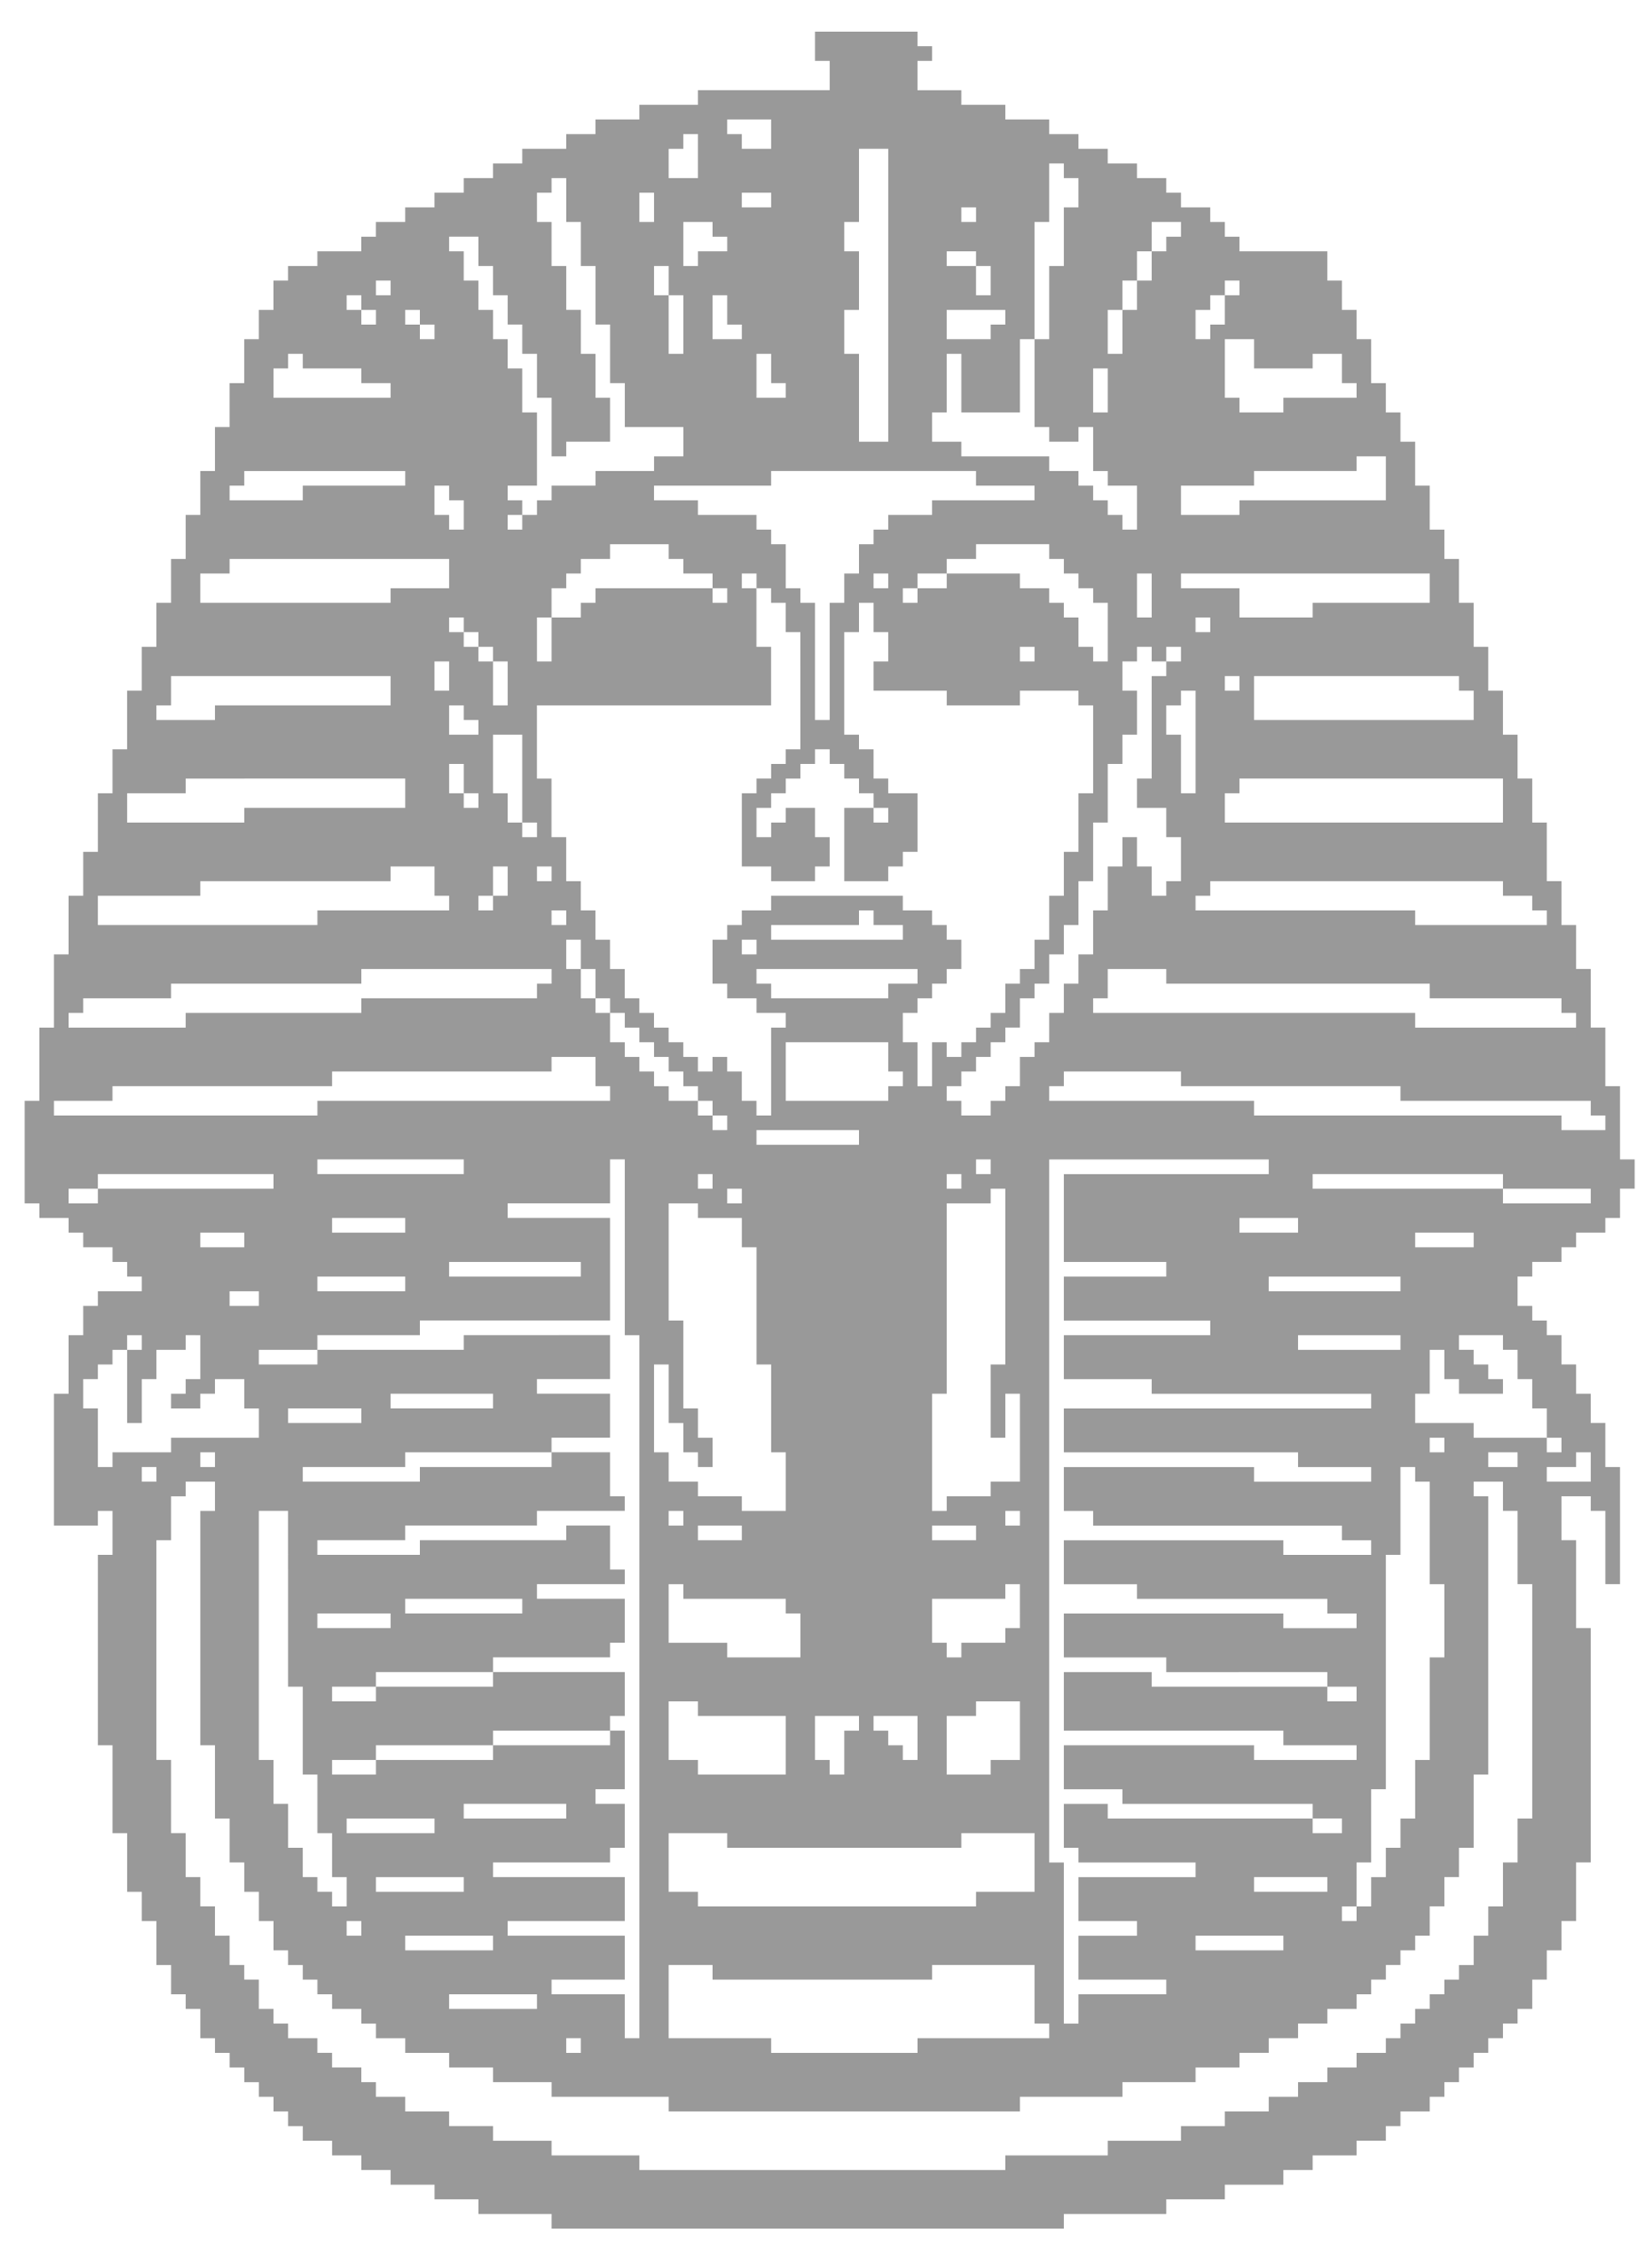 <?xml version="1.0" encoding="UTF-8" standalone="no"?>
<svg
   xmlns:dc="http://purl.org/dc/elements/1.1/"
   xmlns:cc="http://creativecommons.org/ns#"
   xmlns:rdf="http://www.w3.org/1999/02/22-rdf-syntax-ns#"
   xmlns:svg="http://www.w3.org/2000/svg"
   xmlns="http://www.w3.org/2000/svg"
   viewBox="0 0 21.333 29.333"
   height="29.333"
   width="21.333"
   xml:space="preserve"
   id="svg2"
   version="1.1"><defs
     id="defs6" /><g
     transform="matrix(1.333,0,0,-1.333,0,29.333)"
     id="g10"><g
       transform="scale(0.1)"
       id="g12"><path
         id="path14"
         style="fill:#999999;fill-opacity:1;fill-rule:evenodd;stroke:none"
         d="m 54.984,22.266 h 1.422 V 20.844 H 54.984 Z M 33.664,33.637 h 1.422 v -1.422 h -1.422 z m 0,2.84 v -1.418 h -1.418 v 1.418 h -1.422 v 1.426 h -1.422 v 2.844 h -1.426 v 4.262 h -1.418 v 4.262 h -1.422 v 24.164 h 2.84 V 56.379 h 1.426 v -8.527 h 1.422 v -5.688 h 1.422 v -4.262 h 1.418 z m 98.07,-2.84 h -1.418 v 1.422 h 1.418 z M 43.613,151.605 h 1.422 v -1.421 h 1.422 v -1.422 h -2.844 z m 0,2.844 v -1.422 h -1.418 v 2.84 h 1.418 z m 49.746,21.317 v 1.425 h -2.844 v 2.84 h 1.422 v 5.688 h 1.422 v -5.688 h 5.688 v 7.106 h 1.418 v -8.528 h 1.426 v -1.418 h 2.839 v 1.418 h 1.422 v -4.261 h 1.422 v -1.422 h 2.84 v -4.266 h -1.418 v 1.422 h -1.422 v 1.422 h -1.422 v 1.422 h -1.422 v 1.422 h -2.839 v 1.418 z M 128.895,57.797 v -1.418 H 111.84 v 1.418 h -8.531 v -5.684 h 21.32 v -1.418 h 7.105 v -1.426 h -9.949 v 1.426 h -18.476 v -4.266 h 5.687 v -1.422 h 18.477 v -1.422 h -19.899 v 1.422 h -4.265 v -4.262 h 1.421 v -1.426 h 11.372 v -1.418 H 104.73 v -4.266 h 5.684 v -1.422 h -5.684 v -4.262 h 8.528 v -1.422 h -8.528 v -2.844 h -1.421 v 15.633 h -1.418 v 68.223 h 21.316 v -1.422 h -19.898 v -8.523 h 9.949 v -1.422 h -9.949 v -4.266 h 14.214 v -1.422 h -14.214 v -4.262 h 8.531 v -1.422 h 21.316 v -1.422 h -29.847 v -4.262 h 22.742 v -1.426 h 7.105 v -1.422 h -11.371 v 1.422 h -18.476 v -4.262 h 2.843 v -1.422 h 24.164 v -1.422 h 2.84 v -1.418 h -8.527 v 1.418 h -21.32 v -4.262 h 7.105 v -1.422 h 18.481 v -1.422 h 2.839 v -1.422 h -7.105 v 1.422 h -21.32 v -4.262 h 9.949 v -1.426 z m 0,-1.418 h 2.839 V 54.957 h -2.839 z M 94.781,72.012 v -1.422 h -4.266 v 1.422 z m 2.844,0 v 1.422 h 1.422 V 72.012 Z M 124.629,32.215 V 30.793 h -8.527 v 1.422 z M 43.613,195.664 v 1.422 h 2.844 v -2.844 h 1.422 v -2.84 h 1.422 v -2.843 h 1.418 v -2.84 h 1.426 v -4.266 h 1.418 v -5.687 h 1.422 v 1.425 h 4.262 v 4.262 h -1.418 v 4.266 h -1.422 v 4.261 h -1.422 v 4.262 h -1.422 v 4.266 h -1.418 v 2.844 h 1.418 v 1.421 h 1.422 v -4.265 h 1.422 v -4.266 h 1.422 v -5.683 h 1.418 v -5.684 h 1.426 v -4.266 h 5.684 v -2.843 h -2.844 v -1.418 h -5.684 v -1.422 h -4.266 v -1.422 h -1.418 v -1.422 h -1.426 v 1.422 h -1.418 v 1.422 h 2.844 v 7.105 h -1.426 v 4.266 h -1.418 v 2.84 h -1.422 v 2.843 H 46.457 v 2.844 h -1.422 v 2.84 z M 32.246,54.957 v 1.422 h 4.262 V 54.957 Z m 4.262,1.422 v 1.418 h 11.371 v -1.418 z M 108.996,185.719 h -1.422 v 4.261 h 1.422 z m -2.844,-1.422 h 1.422 v -4.266 h -1.422 z M 72.039,72.012 v -1.422 h -4.262 v 1.422 z M 93.359,199.93 h 1.422 v -1.422 h -1.422 z m 52.59,-56.852 v -2.844 h -27.004 v 2.844 h 1.418 v 1.422 h 25.586 z m 2.844,-2.844 v 4.266 h -1.422 v 4.262 h -1.422 v 4.265 h -1.422 v 4.262 h -1.418 v 4.266 h -1.425 v 4.261 h -1.422 v 2.844 h -1.422 v 4.266 h -1.418 v 4.265 H 136 v 2.84 h -1.422 v 2.844 h -1.422 v 4.262 h -1.422 v 2.843 h -1.418 v 2.844 h -1.421 v 2.84 h -8.532 v 1.422 h -1.418 v 1.422 h -1.422 v 1.422 h -2.839 v 1.422 h -1.426 v 1.421 h -2.844 v 1.418 h -2.84 v 1.422 h -2.844 v 1.422 h -2.839 v 1.426 h -4.266 v 1.418 h -4.266 v 1.422 h -4.262 v 2.844 h 1.418 v 1.421 h -1.418 v 1.418 h -9.949 v -2.839 h 1.422 v -2.844 h -12.793 v -1.422 h -5.688 v -1.418 h -4.262 v -1.426 h -2.844 v -1.422 h -4.266 v -1.422 h -2.84 v -1.418 h -2.844 v -1.421 h -2.84 v -1.422 h -2.844 v -1.422 h -2.844 v -1.422 h -1.422 v -1.422 h -4.262 v -1.422 h -2.848 v -1.418 h -1.418 v -2.844 h -1.422 v -2.843 h -1.418 v -4.262 h -1.422 v -4.266 H 20.875 v -4.261 h -1.422 v -4.266 h -1.422 v -4.266 h -1.418 v -4.261 h -1.426 v -4.266 h -1.418 v -4.262 h -1.426 v -5.687 h -1.418 v -4.262 H 9.504 v -5.687 H 8.082 v -4.262 H 6.66 v -5.688 H 5.238 v -7.105 H 3.82 V 113.23 H 2.395 v -9.949 h 1.426 v -1.422 h 2.84 v -1.421 h 1.422 v -1.422 h 2.844 v -1.418 h 1.418 v -1.422 h 1.426 V 94.754 H 9.504 V 93.328 H 8.082 V 90.488 H 6.66 V 84.805 H 5.238 v -12.793 h 4.266 v 1.422 H 10.926 V 69.172 H 9.504 V 50.695 h 1.422 v -8.531 h 1.418 v -5.688 h 1.426 v -2.84 h 1.418 v -4.266 h 1.426 v -2.84 h 1.418 v -1.422 h 1.422 v -2.844 h 1.422 v -1.422 h 1.422 v -1.418 h 1.422 v -1.422 h 1.418 V 16.582 h 1.422 v -1.422 h 1.418 v -1.422 h 1.426 v -1.422 h 2.844 v -1.422 h 2.84 V 9.477 h 2.844 V 8.051 h 4.266 V 6.633 H 46.457 V 5.211 h 7.106 V 3.789 h 49.746 v 1.422 h 9.949 v 1.422 h 5.687 v 1.418 h 5.684 v 1.426 h 2.844 v 1.418 h 4.261 v 1.422 h 2.844 v 1.422 H 136 v 1.422 h 2.84 v 1.422 h 1.422 v 1.422 h 1.422 v 1.422 h 1.425 v 1.418 h 1.418 v 1.422 h 1.422 v 1.422 h 1.422 v 1.422 h 1.422 v 2.844 h 1.418 v 2.84 h 1.422 v 2.844 h 1.422 v 5.684 h 1.422 v 22.742 h -1.422 v 8.527 h -1.422 v 4.266 h 2.844 v -1.422 h 1.421 v -7.106 h 1.418 v 11.367 h -1.418 v 4.269 h -1.421 v 2.84 h -1.422 v 2.84 h -1.422 v 2.844 h -1.422 v 1.422 h -1.418 v 1.418 h -1.422 v 2.848 h 1.422 v 1.422 h 2.84 v 1.418 h 1.422 v 1.422 h 2.843 v 1.421 h 1.418 v 2.844 h 1.426 v 2.84 h -1.426 v 7.109 h -1.418 v 5.684 h -1.421 v 5.687 h -1.422 v 4.262 h -1.422 v 4.262 h -1.422 v 5.687 z M 46.457,131.707 v 1.422 h 1.422 v -1.422 z M 25.137,94.754 v -1.426 h -2.84 v 1.426 z m 5.688,0 v 1.422 h 8.527 V 94.754 Z M 84.832,141.656 h -2.844 v -7.109 h 4.266 v 1.426 h 1.422 v 1.418 h 1.422 v 5.687 H 86.254 V 144.5 H 84.832 v 2.84 h -1.418 v 1.422 h -1.426 v 9.949 h 1.426 v 2.844 h 1.418 v -2.844 h 1.422 v -2.844 H 84.832 v -2.84 h 7.106 v -1.422 h 7.109 v 1.422 h 5.683 v -1.422 h 1.422 v -8.527 h -1.422 v -5.687 h -1.421 v -4.262 h -1.418 v -4.262 h -1.426 v -2.844 h -1.418 v -1.425 H 97.625 v -2.84 h -1.422 v -1.422 h -1.422 v -1.422 h -1.422 v -1.422 h -1.422 v 1.422 h -1.422 v -4.262 h -1.418 v 4.262 h -1.422 v 2.844 h 1.422 v 1.422 h 1.418 v 1.418 h 1.422 v 1.425 h 1.422 v 2.844 h -1.422 v 1.418 h -1.422 v 1.422 h -2.84 v 1.422 h -12.793 v -1.422 h -2.844 v -1.422 h -1.418 v -1.418 h -1.426 v -4.269 h 1.426 v -1.418 h 2.844 v -1.422 h 2.84 v -1.422 h -1.422 v -8.527 h -1.418 v 1.421 h -1.426 v 2.844 h -1.418 v 1.418 h -1.426 v -1.418 h -1.418 v 1.418 h -1.422 v 1.422 h -1.422 v 1.422 h -1.422 v 1.422 h -1.422 v 1.422 h -1.418 v 2.843 h -1.426 v 2.844 h -1.418 v 2.84 h -1.422 v 2.84 h -1.422 v 4.266 h -1.422 v 5.687 h -1.418 v 7.105 h 22.738 v 5.684 h -1.418 v 5.684 h 1.418 v -1.418 h 1.422 v -2.844 h 1.422 V 147.34 h -1.422 v -1.418 H 74.883 V 144.5 h -1.418 v -1.422 h -1.426 v -7.105 h 2.844 v -1.426 h 4.266 v 1.426 h 1.422 v 2.84 h -1.422 v 2.843 h -2.844 v -1.422 h -1.422 v -1.421 h -1.418 v 2.843 h 1.418 v 1.422 h 1.422 v 1.422 h 1.422 v 1.422 h 1.422 v 1.418 h 1.422 v -1.418 h 1.418 V 144.5 h 1.426 v -1.422 h 1.418 z m 0,-1.422 v 1.422 h 1.422 v -1.422 z m 61.117,-5.687 v -1.418 h 2.844 v -1.422 h 1.418 v -1.422 h -12.789 v 1.422 h -21.32 v 1.422 h 1.421 v 1.418 z M 66.356,73.434 v -1.422 h -1.422 v 1.422 z m 5.684,0 v 1.422 h -4.262 v 1.418 h -2.844 v 2.848 h -1.422 v 8.523 h 1.422 v -5.68 h 1.422 v -2.844 h 1.422 v -1.426 h 1.418 v 2.844 h -1.418 v 2.844 h -1.422 v 8.527 h -1.422 v 11.371 h 2.844 v -1.422 h 4.262 v -2.843 h 1.426 V 87.644 h 1.418 v -8.523 h 1.422 V 73.434 Z M 136,96.176 v -1.422 h -12.793 v 1.422 z m -4.266,-56.855 h 1.422 v 7.109 h 1.422 V 69.172 H 136 v 8.523 h 1.422 v -1.422 h 1.418 v -9.945 h 1.422 v -7.105 h -1.422 v -9.953 h -1.418 V 43.586 H 136 v -2.84 h -1.422 v -2.844 h -1.422 v -2.844 h -1.422 z m -4.261,4.266 h 2.843 v -1.422 h -2.843 z M 20.875,99.016 h -1.422 v 1.422 h 4.266 V 99.016 Z M 47.879,43.586 h -2.844 v 1.422 h 9.949 v -1.422 z m -8.527,0 h 2.844 v -1.422 h -8.531 v 1.422 z M 66.356,195.664 v 2.844 h 2.84 v -1.422 h 1.426 v -1.422 h -2.844 v -1.422 h -1.422 z m -2.844,2.844 h -1.422 v 2.844 h 1.422 z m 0,-4.266 h 1.422 v -2.84 h -1.422 z m 51.172,-24.16 v 2.844 h 7.101 v 1.422 h 9.949 v 1.418 h 2.844 v -4.262 h -14.215 v -1.422 z m -76.754,12.793 v -1.422 H 26.559 v 2.844 h 1.418 v 1.422 h 1.426 v -1.422 h 5.684 v -1.422 z m 44.059,15.633 h 1.426 v 7.105 h 2.84 v -28.422 h -2.84 v 8.528 h -1.426 v 4.261 h 1.426 v 5.684 H 81.988 Z M 59.246,40.746 h 1.426 v 4.262 h -2.844 v 1.422 h 2.844 v 5.684 h -1.426 v 1.422 h 1.426 v 4.262 h -12.793 v 1.426 h 11.367 v 1.418 h 1.426 v 4.266 h -8.527 v 1.422 h 8.527 v 1.418 h -1.426 v 4.266 h -4.262 v -1.422 h -14.211 v -1.418 h -9.949 v 1.418 h 8.527 v 1.422 h 12.793 v 1.422 h 8.527 v 1.422 h -1.426 v 4.266 h -5.684 v 1.418 h 5.684 v 4.266 h -7.102 v 1.422 h 7.102 v 4.262 H 45.035 v -1.422 h -14.211 v 1.422 h 9.949 v 1.422 h 18.473 v 9.949 h -9.945 v 1.422 h 9.945 v 4.262 h 1.426 V 90.488 h 1.418 V 22.266 h -1.418 v 4.266 h -7.109 v 1.422 h 7.109 v 4.262 H 49.301 v 1.422 h 11.371 v 4.266 h -12.793 v 1.418 H 59.246 Z M 39.352,83.383 h -1.422 v 1.422 h 9.949 v -1.422 z m -9.949,0 h 5.684 v -1.418 h -7.109 v 1.418 z M 70.621,189.98 v -1.421 h 1.418 v -1.422 h -2.844 v 4.265 h 1.426 z m 2.844,-4.261 h 1.418 v -2.844 h 1.422 v -1.422 H 73.465 Z M 19.453,90.488 v -4.262 h -1.422 v -1.422 h -1.418 v -1.422 h 2.84 v 1.422 h 1.422 v 1.422 h 2.844 v -2.844 h 1.418 v -2.844 h -8.523 v -1.418 H 10.926 V 77.695 H 9.504 v 5.688 H 8.082 v 2.844 h 1.422 v 1.418 h 1.422 v 1.422 h 1.418 v -7.102 h 1.426 v 4.262 h 1.418 v 2.84 h 2.844 v 1.422 z M 6.66,121.758 h 1.422 v 1.422 h 8.531 v 1.418 h 18.473 v 1.425 h 18.477 v -1.425 h -1.418 V 123.18 H 35.086 v -1.422 H 18.031 v -1.422 H 6.66 Z M 137.422,99.016 v 1.422 h 5.687 v -1.422 z m -11.371,2.843 v -1.421 h -5.688 v 1.421 z M 13.77,90.488 v -1.422 h -1.426 v 1.422 z M 121.785,36.477 v 1.426 h 7.11 V 36.477 Z M 35.086,100.438 h -2.84 v 1.421 h 7.106 v -1.421 z m 110.863,5.683 v -1.418 h -18.476 v 1.418 z m 0,-1.418 h 8.528 v -1.422 h -8.528 z M 39.352,144.5 v -2.844 H 23.719 v -1.422 h -11.375 v 2.844 h 5.688 v 1.422 z m 5.684,-2.844 v 1.422 h 1.422 v -1.422 z m 0,1.422 h -1.422 v 2.844 h 1.422 z M 97.625,29.371 h 2.84 v -5.684 h 1.426 V 22.266 H 89.098 V 20.844 H 74.883 v 1.422 h -9.949 v 7.106 h 4.262 v -1.418 h 21.32 v 1.418 z m 21.32,163.453 h 1.418 v -1.422 h -1.418 v -2.843 h -1.422 v -1.422 h -1.421 v 2.843 h 1.421 v 1.422 h 1.422 z m -21.32,-4.265 h -1.422 v -1.422 h -4.266 v 2.843 H 97.625 Z M 43.613,32.215 h 4.266 V 30.793 h -8.527 v 1.422 z m 1.422,75.328 v -1.422 h -14.211 v 1.422 z M 30.824,62.062 v 1.422 h 7.106 v -1.422 z m 95.227,27.004 v 1.422 H 136 V 89.066 Z M 6.66,103.281 v 1.422 h 2.844 v -1.422 z m 2.844,1.422 v 1.418 H 26.559 v -1.418 z m 5.684,7.106 H 5.238 v 1.421 h 5.688 v 1.422 h 21.32 v 1.422 h 21.316 v 1.418 h 4.266 v -2.84 h 1.418 V 113.23 H 30.824 v -1.421 z m 22.742,81.015 v -1.422 h -1.422 v 1.422 z m -4.266,-2.844 v 1.422 h 1.422 v -1.422 z m 1.422,0 h 1.422 v -1.421 h -1.422 z m 7.109,-2.843 h -1.422 v 1.422 h 1.422 z m -1.422,1.422 h -1.422 v 1.421 h 1.422 z M 90.516,76.273 v 8.531 h 1.422 v 18.476 h 4.266 v 1.422 H 97.625 V 87.644 h -1.422 v -7.105 h 1.422 v 4.266 h 1.422 v -8.531 h -2.844 v -1.418 h -4.266 v -1.422 h -1.422 z m 17.058,85.282 v -5.688 h -1.422 v 1.422 h -1.422 v 2.844 h -1.421 v 1.422 h -1.418 v 1.418 h -2.844 v 1.425 h -7.109 v 1.418 h 2.844 v 1.426 h 7.11 v -1.426 h 1.418 v -1.418 h 1.421 v -1.425 h 1.422 v -1.418 z m 1.422,-7.106 v 1.418 h 1.418 v 1.422 h 1.426 v -1.422 h 1.418 v -1.418 H 111.84 V 144.5 h -1.426 v -2.844 h 2.844 v -2.843 h 1.426 v -4.266 h -1.426 v -1.418 h -1.418 v 2.844 h -1.426 v 2.84 h -1.418 v -2.84 h -1.422 v -4.266 h -1.422 v -4.266 h -1.422 v -2.843 h -1.421 v -2.84 h -1.418 v -2.844 h -1.426 v -1.422 h -1.418 v -2.84 H 97.625 v -1.422 h -1.422 v -1.421 h -2.844 v 1.421 h -1.422 v 1.422 h 1.422 v 1.422 h 1.422 v 1.418 h 1.422 v 1.422 h 1.422 v 1.422 h 1.422 v 2.844 h 1.418 v 1.418 h 1.426 v 2.843 h 1.418 v 2.844 h 1.421 v 4.262 h 1.422 v 5.687 h 1.422 v 5.688 h 1.422 v 2.84 h 1.418 v 4.265 h -1.418 z m 4.262,1.418 v 1.422 h 1.426 v -1.422 z m 2.844,2.844 v 1.422 h 1.421 v -1.422 z m 4.261,2.844 v 1.418 h -5.679 v 1.425 h 24.156 v -2.843 h -11.367 v -1.422 h -7.11 z m -8.523,2.843 v -4.265 h -1.426 v 4.265 z M 72.039,104.703 v -1.422 h -1.418 v 1.422 z m -4.262,1.418 h 1.418 v -1.418 h -1.418 z M 79.148,53.535 h 4.266 v -1.422 h -1.426 v -4.262 h -1.418 v 1.418 h -1.422 z m -2.844,0 v -5.684 h -8.527 v 1.418 h -2.844 v 5.688 h 2.844 v -1.422 z m 12.793,-1.422 v -2.844 h -1.422 v 1.426 h -1.422 v 1.418 H 84.832 v 1.422 h 4.266 z M 53.562,160.133 v 2.84 h 1.422 v 1.425 h 1.422 v 1.418 h 2.84 v 1.426 h 5.688 v -1.426 h 1.422 v -1.418 h 2.84 v -1.425 H 57.828 v -1.418 h -1.422 v -1.422 z m 21.32,7.109 v 1.418 h -1.418 v 1.422 h -5.688 v 1.422 h -4.266 v 1.422 h 11.371 v 1.422 h 19.898 v -1.422 h 5.684 v -1.422 h -9.949 v -1.422 H 86.254 V 168.66 H 84.832 v -1.418 h -1.418 v -2.844 h -1.426 v -2.843 h -1.418 v -11.371 h -1.422 v 11.371 h -1.422 v 1.418 h -1.422 v 4.269 z m -22.738,-7.109 h 1.418 v -4.266 h -1.418 z m 22.738,41.219 v -1.422 h -2.844 v 1.422 z m 0,7.109 v -2.848 h -2.844 v 1.422 h -1.418 v 1.426 z m 19.898,-14.219 h 1.422 v -2.84 h -1.422 z m 0,0 h -2.844 v 1.422 h 2.844 z m 5.684,-7.105 v 11.371 h 1.426 v 5.683 h 1.418 v -1.418 h 1.421 v -2.843 h -1.421 v -5.688 h -1.418 v -7.105 z M 13.77,76.273 v 1.422 h 1.418 v -1.422 z m 2.844,-1.418 h 1.418 v 1.418 H 20.875 V 73.434 H 19.453 V 50.695 h 1.422 v -7.109 h 1.422 v -4.266 h 1.422 v -2.844 h 1.418 v -2.84 h 1.422 V 30.793 h 1.418 v -1.422 h 1.426 v -1.418 h 1.422 v -1.422 h 1.422 v -1.422 h 2.84 v -1.422 h 1.422 v -1.422 h 2.844 v -1.422 h 4.262 v -1.418 h 4.266 v -1.422 h 5.684 V 16.582 h 11.371 v -1.422 h 34.113 v 1.422 h 9.949 v 1.422 h 7.106 v 1.422 h 4.261 v 1.418 h 2.844 v 1.422 h 2.844 v 1.422 h 2.844 v 1.422 h 2.839 v 1.422 h 1.422 v 1.422 h 1.422 v 1.418 H 136 v 1.422 h 1.422 v 1.422 h 1.418 v 2.844 h 1.422 v 2.844 h 1.422 v 2.844 h 1.425 v 7.106 h 1.418 v 27.004 h -1.418 v 1.418 h 2.84 v -2.84 h 1.422 v -7.106 h 1.422 V 43.586 h -1.422 v -4.266 h -1.422 v -4.262 h -1.422 v -2.844 h -1.418 v -2.844 h -1.425 v -1.418 h -1.422 v -1.422 h -1.422 v -1.422 h -1.418 V 23.688 H 136 v -1.422 h -1.422 v -1.422 h -2.844 v -1.418 h -2.839 v -1.422 h -2.844 V 16.582 h -2.844 v -1.422 h -4.262 v -1.422 h -4.261 v -1.422 h -7.11 V 10.895 H 97.625 V 9.477 H 62.09 v 1.418 h -8.527 v 1.422 h -5.684 v 1.422 h -4.266 v 1.422 h -4.262 v 1.422 h -2.844 v 1.422 h -1.422 v 1.422 h -2.84 v 1.418 h -1.422 v 1.422 h -2.848 v 1.422 h -1.418 v 1.422 h -1.422 v 2.844 h -1.418 v 1.418 h -1.422 v 2.844 H 20.875 v 2.844 h -1.422 v 2.844 h -1.422 v 4.262 h -1.418 v 7.105 h -1.426 v 21.32 h 1.426 z m 2.84,2.84 v 1.426 h 1.422 v -1.426 z m 9.949,-1.422 v 1.422 h 9.949 v 1.426 H 53.562 V 77.695 H 40.773 v -1.422 z m 39.793,86.7 h 1.426 v -1.418 h -1.426 z m 4.269,0 h -1.426 v 1.425 h 1.426 z M 150.211,76.273 v 1.422 h 2.844 v 1.426 h 1.422 v -2.848 z m -5.684,2.848 h 2.844 v -1.426 h -2.844 z m 5.684,1.418 h 1.422 v -1.418 h -1.422 z m -1.418,4.266 v -1.422 h 1.418 v -2.844 h -7.102 v 1.426 h -5.687 v 2.84 h 1.418 v 4.262 h 1.422 v -2.84 h 1.422 v -1.422 h 4.265 v 1.422 h -1.422 v 1.418 h -1.418 v 1.422 h -1.425 v 1.422 h 4.265 v -1.422 h 1.422 v -2.84 h 1.422 z m -9.953,-5.684 v 1.418 h 1.422 v -1.418 z m -18.477,73.906 h -1.418 v 1.422 h 1.418 z m -4.261,-1.422 v -8.527 h -1.418 v 5.684 h -1.426 v 2.843 h 1.426 v 1.422 h 1.418 z m -17.055,5.684 h 1.418 v -1.422 h -1.418 z m -9.949,5.684 v -1.418 h -1.422 v 1.418 z m 2.84,1.425 v -1.425 h -2.84 v 1.425 z m -7.106,0 h 1.422 v -1.425 H 84.832 Z M 56.406,126.023 h -1.422 v 2.844 h 1.422 z m -5.688,14.211 h 1.426 v -1.421 h -1.426 z m 0,29.848 v -1.422 h -1.418 v 1.422 z m -2.84,-12.793 v -1.422 H 46.457 v 1.422 z m 0,-1.422 h 1.422 v -4.262 h -1.422 z m 0,-7.105 h 2.84 v -8.528 h -1.418 v 2.844 h -1.422 z m 0,-12.789 h 1.422 v -2.844 h -1.422 z m 4.266,0 h 1.418 v -1.426 h -1.418 z m 1.418,-4.266 h 1.422 v -1.422 h -1.422 z m 2.844,-7.109 v 1.425 h 1.422 v -2.843 h -1.422 z m 1.422,-1.418 h 1.418 v -1.422 h -1.418 z m 1.418,-1.422 h 1.426 v -1.422 h 1.418 v -1.422 h 1.422 v -1.422 h 1.422 v -1.418 h 1.422 v -1.422 h 1.422 v -1.422 h -2.844 v 1.422 h -1.422 v 1.422 h -1.422 v 1.418 h -1.418 v 1.422 h -1.426 z m 8.531,-8.528 h 1.418 v -1.421 h -1.418 z m 1.418,-1.421 h 1.426 v -1.422 h -1.426 z m -4.262,79.593 h 1.422 v -5.683 h -1.422 z m 27.004,-85.281 h 1.422 v -1.418 h -1.422 z m 2.844,1.422 h 1.422 v -1.422 h -1.422 z m -8.527,5.687 h -9.949 v 5.684 h 9.949 v -2.84 h 1.422 v -1.422 h -1.422 z m -12.789,12.793 h 15.633 v -1.425 H 86.254 V 123.18 H 74.883 v 1.418 h -1.418 z m -1.426,2.844 h 1.426 v -1.426 h -1.426 z m 2.844,1.418 h 8.531 v 1.422 h 1.418 v -1.422 h 2.844 v -1.418 h -12.793 z m 8.531,-19.898 v -1.422 h -9.949 v 1.422 z m 12.789,-55.43 h 2.844 v -5.688 h -2.844 v -1.418 h -4.266 v 5.684 h 2.844 v 1.422 z m 25.582,99.492 h 19.899 v -1.422 h 1.425 v -2.843 h -21.324 z m -2.84,32.688 h 2.84 v -2.84 h 5.688 v 1.422 h 2.843 v -2.844 h 1.418 v -1.422 h -7.105 v -1.422 h -4.266 v 1.422 h -1.418 z m -8.531,5.687 v -2.844 h -1.418 v 2.844 z m 1.426,2.84 v -2.84 h -1.426 v 2.84 z m 0,0 v 2.844 h 2.844 v -1.422 h -1.426 v -1.422 z m -9.949,-81.012 h 1.418 v 1.422 h 11.375 v -1.422 H 136 v -1.422 h 18.477 v -1.421 h 1.421 v -1.422 h -4.265 v 1.422 h -29.848 v 1.421 h -19.894 z m 4.261,8.528 h 1.422 v 2.843 h 5.684 v -1.425 h 25.582 v -1.418 h 12.793 v -1.422 h 1.422 v -1.422 h -15.633 v 1.422 h -31.27 z M 30.824,89.066 v -1.422 h -5.688 v 1.422 z m 12.789,8.531 h 12.793 V 96.176 H 43.613 Z M 30.824,130.285 H 9.504 v 2.844 h 9.949 v 1.418 h 18.477 v 1.426 h 4.266 v -2.844 h 1.418 v -1.422 H 30.824 Z m -9.949,19.899 h -5.688 v 1.421 h 1.426 v 2.844 h 21.316 v -2.844 H 20.875 Z m 25.582,7.105 h -1.422 v 1.422 h 1.422 z m -1.422,1.422 h -1.422 v 1.422 h 1.422 z m -7.106,2.844 H 19.453 v 2.843 h 2.844 v 1.418 h 21.316 v -2.843 h -5.684 z m 4.266,11.371 h 1.418 v -1.422 h 1.422 v -2.844 h -1.422 v 1.422 h -1.418 z m -12.793,-1.422 h -7.105 v 1.422 h 1.422 v 1.422 h 15.633 v -1.422 h -9.949 z m 35.531,34.109 h 1.422 v 1.422 h 1.422 v -4.262 H 64.934 Z M 43.613,26.531 h 8.531 v -1.422 h -8.531 z m 21.32,15.633 h 5.688 v -1.418 h 22.738 v 1.418 h 7.106 v -5.688 h -5.684 v -1.418 h -27.004 v 1.418 H 64.934 Z M 36.508,37.902 h 8.527 v -1.426 h -8.527 z m 0,11.367 v -1.418 h -4.262 v 1.418 z m 11.371,1.426 V 49.27 H 36.508 v 1.426 z m 11.367,1.418 v -1.418 H 47.879 v 1.418 z m 5.688,14.215 h 1.422 v -1.422 h 9.949 v -1.422 h 1.422 v -4.262 h -7.106 v 1.418 H 64.934 Z M 97.625,60.641 h -4.266 v -1.418 h -1.422 v 1.418 h -1.422 v 4.266 h 7.109 v 1.422 h 1.422 V 62.062 H 97.625 Z M 39.352,64.906 H 50.719 V 63.484 H 39.352 v 1.422" /></g></g></svg>